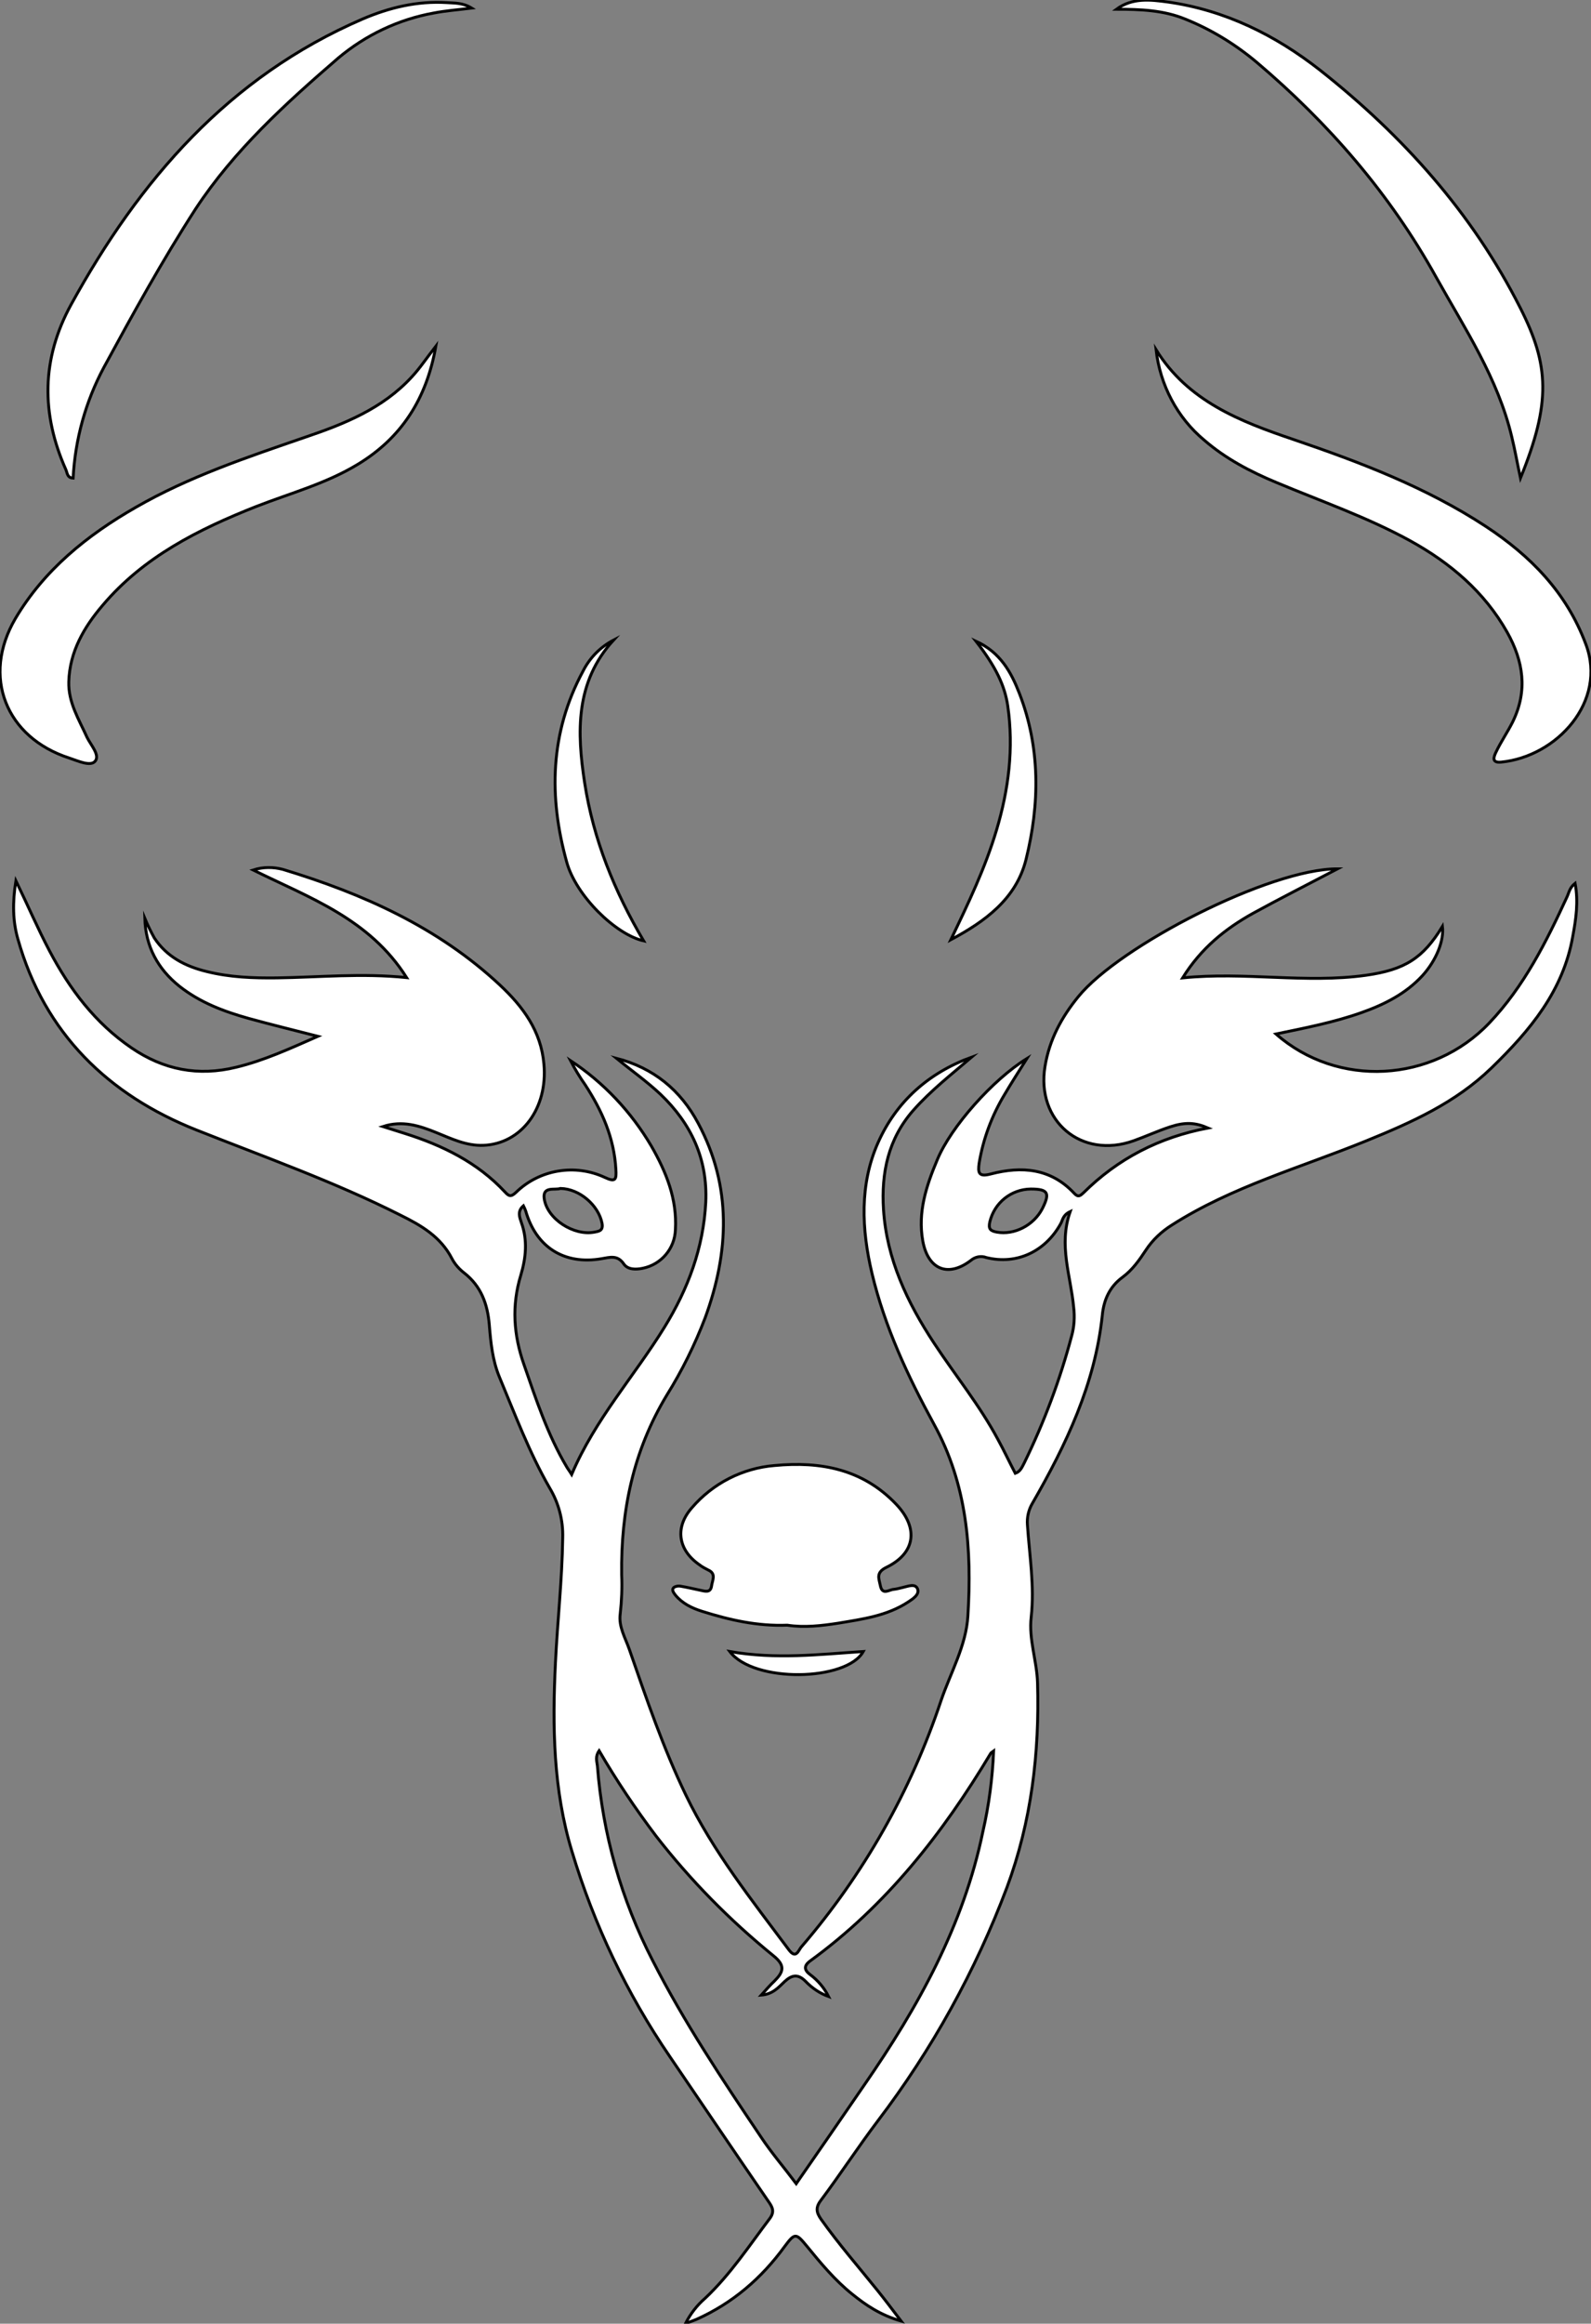 <?xml version="1.0" encoding="utf-8"?>
<!-- Generator: Adobe Illustrator 24.1.0, SVG Export Plug-In . SVG Version: 6.00 Build 0)  -->
<svg version="1.1" id="图层_1" xmlns="http://www.w3.org/2000/svg" xmlns:xlink="http://www.w3.org/1999/xlink" x="0px" y="0px"
	 viewBox="0 0 550.5 803.4" style="enable-background:new 0 0 550.5 803.4;" xml:space="preserve">
<rect x="0" y="0" width="550.5" height="803.4" fill="#808080" stroke="none"/>
<style type="text/css">
	.st0{fill:#FFFFFF;stroke:#000000;stroke-miterlimit:10;}
</style>
<path id="XEC2AFFM2Gra2OT31_4_" class="st0" d="M370.3,418.9c-2.6,1.2-2.6,3-3.3,4.2c-5.3,9.6-15.2,14.3-25.7,11.7
	c-1.8-0.7-3.9-0.3-5.4,1c-7.9,6-14.8,3.1-16.6-6.7c-1.8-10,1.2-19.1,5-28.1c4.7-11.4,19.3-27.8,31-35c-2.9,4.6-5.4,8.5-7.7,12.4
	c-4.4,7.3-7.4,15.3-8.8,23.7c-0.5,3.4-0.2,4.9,4,3.8c10.7-2.8,20.8-2,28.9,6.7c1.4,1.5,2.1,0.8,3.2-0.2
	c11.9-11.8,26.2-19.2,43.1-22.4c-4.4-1.9-7.9-2.1-13.1-0.4c-4.3,1.4-8.4,3.3-12.6,4.8c-18.1,6.5-33.9-6.8-30.7-25.8
	c1.5-9.1,5.7-16.9,11.5-24c14.2-17.5,66.3-44.3,89.7-44.2c-10.5,5.5-20,10.3-29.3,15.4c-9.5,5.3-17.9,12-24.3,22.3
	c21.7-2.2,42.5,2,63.4-0.9c13.5-1.9,19.8-5.9,26.5-16.9c0.6,4.9-2.1,11.7-6.9,17c-5.8,6.3-13.2,10-21.1,12.8
	c-9.6,3.4-19.5,5.3-29.6,7.4c21.3,18.7,54.1,16.9,73.8-3.8c12-12.6,19.7-28,26.9-43.6c0.7-1.5,0.9-3.2,2.8-4.7
	c1.2,6.4,0.3,12.4-0.8,18.3c-3.3,18.9-14.8,32.6-28.1,45.5c-12.5,12.1-27.5,18.8-43.5,25.3c-22.6,9.2-46.4,15.8-67.2,29.1
	c-3.5,2.2-6.6,5.1-8.9,8.6c-2.3,3.5-4.7,6.9-8.1,9.4c-4.5,3.3-6.5,7.9-7,13.2c-2.5,23.7-12.5,44.7-24.2,65c-1.3,2.2-1.9,4.8-1.7,7.4
	c0.7,10.6,2.5,21.2,1.3,31.9c-0.9,7.7,2,15.2,2.2,22.8c0.7,24.1-2.1,47.8-10.6,70.7c-10.9,28.9-25.9,56-44.6,80.6
	c-6.8,9-13,18.5-19.8,27.6c-1.9,2.5-1.5,4.2,0.1,6.5c6.1,8.6,13,16.5,19.6,24.7c2.5,3.1,4.9,6.3,8.1,10.5
	c-7.2-2.1-12.2-5.5-16.9-9.3c-6-4.8-10.9-10.7-15.8-16.7c-3.7-4.5-4.1-4.5-7.6,0.2c-8,11-18,19.6-30.5,25.2
	c-0.9,0.4-1.8,0.7-3.8,1.4c1.7-3.3,4-6.3,6.8-8.7c8.7-8.2,15.2-18.1,22.3-27.5c1.9-2.5,0.9-4.1-0.5-6.1
	c-11.4-16.6-22.7-33.3-34-49.9c-14.9-21.8-26.3-45.7-33.9-71c-6.5-21.3-6.8-43.3-5.7-65.4c0.7-14.3,2.3-28.5,2.5-42.9
	c0.2-6.2-1.4-12.2-4.6-17.5c-7-12.2-11.9-25.3-17.3-38.2c-2.4-5.8-3-11.9-3.5-18.1c-0.6-7.1-2.8-13.3-8.7-17.9
	c-1.7-1.3-3.2-3-4.2-4.9c-3.9-7.6-10.6-11.5-17.9-15.1c-22.8-11.5-46.8-20-70.5-29.4c-30.5-12.1-52.6-33.4-61.8-66
	c-1.8-6.2-1.9-12.7-0.7-20.2c4.2,8.7,7.6,16.6,11.6,24.2c7,13.3,15.8,25,28.4,33.6c11.1,7.6,23.1,9.9,36.2,6.7
	c9.6-2.3,18.5-6.4,28.3-10.7c-8.6-2.2-16.4-4.1-24-6.2c-8.6-2.4-16.8-5.5-23.9-11.1c-7.5-6-11.7-13.7-12-23.5c1,2.4,2.1,4.6,3.3,6.8
	c4.3,6.5,10.7,9.8,18.1,11.6c8,2,16.1,2.3,24.3,2.2c14.6-0.2,29.2-1.7,44.9-0.1c-12.9-20.4-33.7-27.6-53.1-37.2
	c3.4-1.1,6.9-1.1,10.3-0.2c27.7,8.4,53.7,20,75.1,40c7.9,7.4,14.2,15.8,15.2,27.3c1.4,15.2-7.7,27.6-21,28.1
	c-5.9,0.2-11-2.3-16.2-4.4c-5.9-2.4-11.8-4.3-18.5-2.1l7.6,2.4c13,4.1,25.1,10,34.6,20.2c1.3,1.4,2,1.9,3.8,0.2
	c8.2-8,20.5-10,30.8-5.2c3.8,1.8,4,0.6,3.8-2.8c-0.6-10.9-4.8-20.3-10.6-29.2c-1.9-2.7-3.6-5.5-5.1-8.4c11.5,7.6,21,17.7,28,29.6
	c5.1,8.9,8.9,18.2,8.3,28.8c-0.2,6.6-4.9,12.1-11.3,13.4c-2.4,0.5-5.1,0.5-6.5-1.4c-2.2-3.3-4.8-2.4-7.8-1.9
	c-12.9,2.2-22.6-4-26.2-16.5c-0.2-0.6-0.5-1.2-0.8-1.8c-2.2,1.9-1.3,4-0.7,5.8c2.2,6.1,1.6,12.2-0.2,18.2
	c-3.2,10.5-2.5,20.7,1.1,30.9c4.2,12.1,8.2,24.3,14.8,35.4c0.4,0.7,0.9,1.3,1.7,2.6c8.1-19.1,21.7-34,32.1-50.9
	c8.2-13.3,13.5-27.5,14.3-43.2c0.7-14.9-5-27.2-15.7-37.4c-4.8-4.5-10.2-8.3-15.2-12.4c12.8,3.3,22.2,11,28.3,22.5
	c11.7,21.9,10.7,44.5,2.4,67.2c-3.6,9.4-8,18.3-13.3,26.8c-11.6,19.2-15.9,40-15.6,62.1c0.2,4.5,0,9-0.5,13.5
	c-0.6,4.5,1.8,8.3,3.2,12.4c5.9,17,11.7,34,19.5,50.2c9.4,19.5,22.8,36.3,35.7,53.6c2.5,3.3,3.3,0,4.3-1.1
	c21.5-25,37.9-53.9,48.3-85.1c3.3-9.7,8.7-19,9.3-29.3c1.4-23-0.2-45.4-11.8-66.4c-9-16.5-17-33.6-21.4-52.1
	c-3.6-15.2-4.3-30.7,2.1-45.1c6.3-14.2,17.5-24.2,32.4-29.6c-6.9,5.9-14.1,11.5-20.2,18.4c-8.7,9.9-11.1,21.6-10.3,34.3
	c1.1,17.1,8.2,32.1,17.5,46.2c7.3,11.1,15.8,21.5,22.1,33.3c2.1,3.8,3.9,7.7,6,11.7c1.8-0.6,2.4-2.3,3.1-3.6
	c6.9-14.1,12.4-28.8,16.4-43.9c0.9-3.2,1.1-6.6,0.7-9.9C370.5,441.1,366.2,430.5,370.3,418.9z M207.3,605.3c-1.4,2-0.8,3.6-0.6,5.2
	c1.8,23.5,8.3,46.4,19.1,67.3c10.9,21.4,24.2,41.3,37.6,61.2c3.6,5.4,7.9,10.4,12.1,16c8.2-11.8,15.9-23,23.6-34.2
	c18.6-26.9,34.3-55.1,41-87.6c2.1-9.1,3.3-18.4,3.7-27.8c-0.8,0.6-1,0.7-1,0.8c-16.6,27.7-36.2,52.7-62.5,71.8c-2.3,1.7-2,3.2,0,4.7
	c2.7,2,4.9,4.6,6.4,7.6c-3-1.1-5.7-2.9-8-5.3c-2.6-2.6-4.7-2.2-7.2,0.1c-2.1,2-4.1,4.4-8.1,4.7c1.8-2,3.1-3.5,4.5-4.8
	c3.2-3.2,4-5.4-0.4-8.9c-15-12.2-28.6-26-40.5-41.3C219.9,625.4,213.3,615.6,207.3,605.3L207.3,605.3z M193.9,410.9
	c-1.9,0.7-6.2-0.9-5.6,3.5c1,7.1,10.3,13,17.4,11.6c1.6-0.3,3.1-0.5,2.6-3.1C207.1,416.8,200.6,411,193.9,410.9z M356.6,411.1
	c-6.7,0.1-12.5,4.7-14.1,11.3c-0.6,2.5,0.2,3.2,2.4,3.6c6,1.1,12.8-2.3,15.8-8.2C363.4,412.4,362.6,411.1,356.6,411.1L356.6,411.1z"
	/>
<path id="XEC2AFFM2Gra2OT31_3_" class="st0" d="M150.8,119.7c-3.2,18.3-12,31.8-27.1,40.9c-10.9,6.6-23.2,9.9-35,14.5
	c-20,7.9-39,17.4-53.2,34.2c-6.4,7.5-11.4,16-11.7,26.4c-0.2,7.2,3.5,13,6.3,19.2c1.3,2.7,4.6,6.2,2.8,8.3c-1.6,1.9-5.9-0.1-8.9-1.1
	C2,255-6.4,233.9,5.3,213.9C15.3,197,30.2,185,47,175.4c18.4-10.6,38.5-17.3,58.5-24.2c13.6-4.6,26.9-9.9,37-20.9
	C145.3,127.3,147.6,123.8,150.8,119.7z"/>
<path id="XEC2AFFM2Gra2OT31_2_" class="st0" d="M400,120.9c11,17.8,29.1,24.8,47.4,31c23.2,7.9,46.1,16.6,66.7,30.1
	c15.5,10.2,27.9,22.8,34.6,40.7c7.5,19.8-10,38.9-29.3,40.8c-3.3,0.3-2.6-1.7-1.8-3.4c1.7-3.6,4-6.9,5.8-10.5
	c5.3-10.8,3.7-21-1.9-31c-7.9-14-19.7-24-33.7-31.7c-14.8-8.1-30.7-13.6-46.2-20.1c-8.9-3.7-17.5-8.2-24.9-14.6
	C407.3,144.4,401.4,133.1,400,120.9z"/>
<path id="XFFB000M1Gra2OT6_1_" class="st0" d="M272.4,561.9c-10.3,0.4-20-1.8-29.5-4.8c-3.5-1.1-6.8-2.7-9.2-5.6
	c-0.6-0.8-1.4-1.8-0.6-2.6c0.7-0.5,1.5-0.6,2.3-0.5c2.3,0.4,4.5,0.9,6.8,1.4c1.6,0.3,3.6,1.1,4-1.4c0.2-1.9,1.8-4.3-1.2-5.6
	c-1-0.5-2.1-1.1-3-1.8c-7.4-5.1-8.6-12.9-2.6-19.7c7.2-8.4,17.5-13.7,28.6-14.6c15.9-1.5,30.5,1.2,42.1,13.4
	c7.8,8.2,6.7,16.9-3.4,21.8c-3.7,1.8-2.6,3.8-2.1,6.3c0.7,3.5,3,1.4,4.7,1.3c1-0.1,2-0.4,2.9-0.6c1.9-0.4,4.5-1.6,5.3,0.5
	c0.7,1.9-1.6,3.4-3.3,4.5c-7.3,4.8-15.8,5.9-24.1,7.3C284.3,562.1,278.3,562.8,272.4,561.9z"/>
<path id="XEC2AFFM2Gra2OT31_1_" class="st0" d="M386.3,3.2c5.6-4.1,11.8-3.3,17.8-2.5c19.8,2.8,37.3,11.5,52.7,23.6
	c28.6,22.6,52.6,49.3,69.2,82.1c10.1,19.9,10.7,32.8,0.1,58.9c-1.1-5.1-1.9-9.7-3-14.2c-4.8-20.3-16.2-37.4-26.2-55.3
	c-16-28.8-37.1-53.1-62.1-74.3c-7.4-6.2-15.7-11.3-24.7-14.9C402.6,3.5,394.5,3.2,386.3,3.2z"/>
<path id="XEC2AFFM2Gra2OT31" class="st0" d="M163.2,2.8c-4.8,0.6-9,0.9-13.1,1.7c-12.2,2.2-23.6,7.6-33.1,15.6
	C98.8,35.8,81,52,67.7,72.2C56.2,90,46,108.5,35.9,127.1c-6.3,11.8-9.9,24.8-10.6,38.2c-2.1-0.1-2-1.8-2.5-2.9
	c-8.6-19.3-8.5-38.3,1.8-57.1C48.3,62.2,79.1,26.6,125.4,6.6c9.3-4,19-6.3,29.1-5.7C157.3,1.1,160.1,0.9,163.2,2.8z"/>
<path id="XEC2AFFM2Gra2OT32_1_" class="st0" d="M329,324.9c6-12.5,11.9-24.8,15.8-37.9c4.2-14,6-28.3,3.9-42.9
	c-1-6.8-3.9-13.3-11-22.4c8.5,3.9,12.2,10.8,15,18c7.3,18.8,7.1,38.2,2.3,57.5C351.6,310.8,340.8,318.6,329,324.9z"/>
<path id="XEC2AFFM2Gra2OT32" class="st0" d="M212.3,221.3c-13.3,14.5-12.7,31.9-10,49.4c3,19.5,10.3,37.5,20.4,54.6
	c-9.7-2.2-23.4-15.6-26.6-27.2c-6.3-22.6-5.8-44.8,5.6-66C204,227.5,207.7,223.7,212.3,221.3z"/>
<path id="XFFB000M1Gra2OT6" class="st0" d="M252.5,571c16,2.8,31,1,46.2,0C293,581.3,260.8,582,252.5,571z"/>
</svg>
